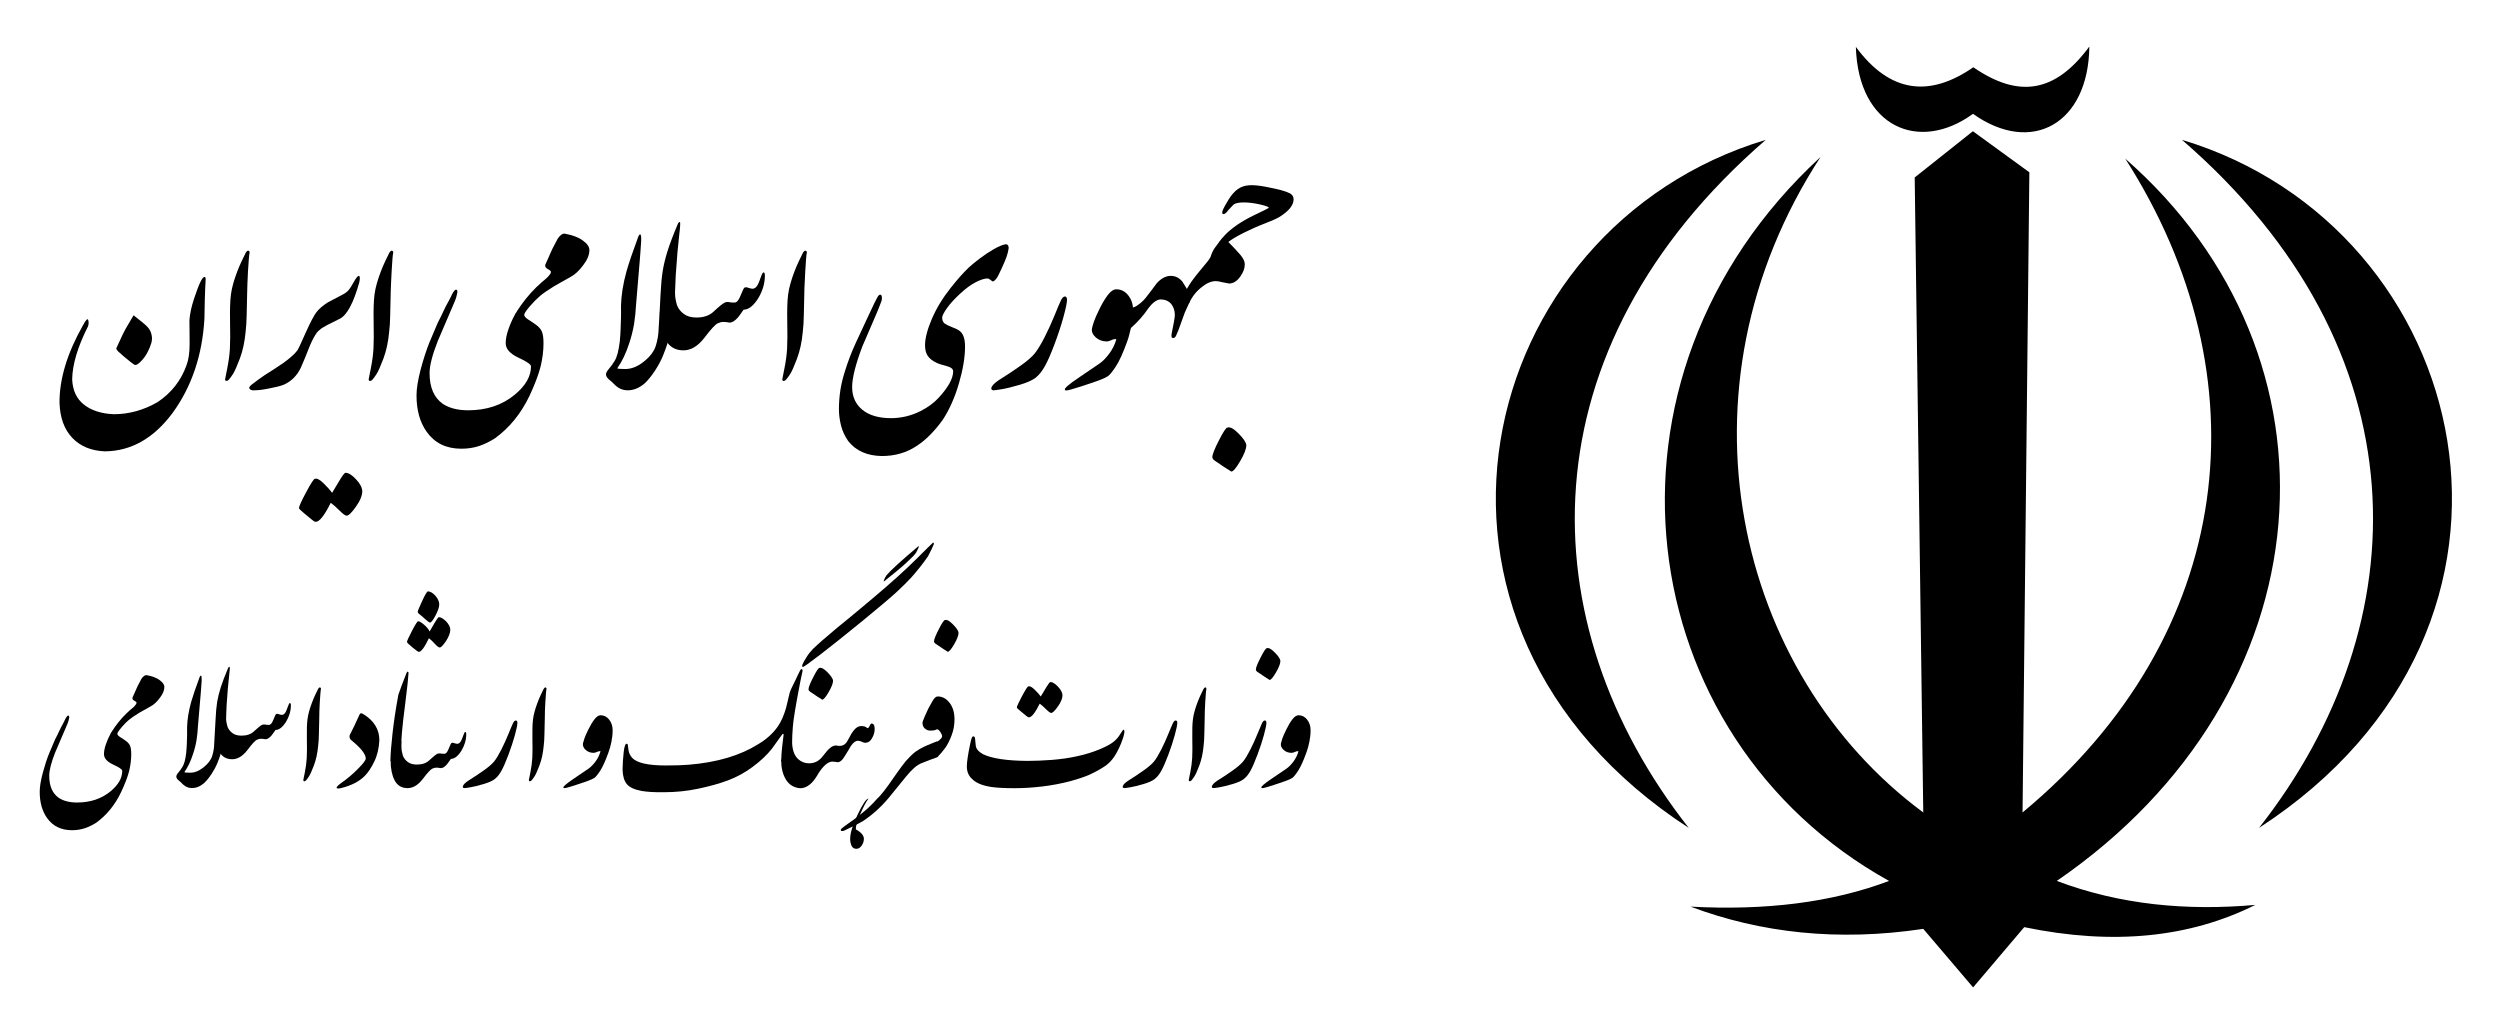 <?xml version="1.0" encoding="iso-8859-1"?>
<!-- Generator: Adobe Illustrator 20.0.0, SVG Export Plug-In . SVG Version: 6.00 Build 0)  -->
<svg version="1.1" id="Layer_1" xmlns="http://www.w3.org/2000/svg" xmlns:xlink="http://www.w3.org/1999/xlink" x="0px" y="0px"
	 viewBox="0 0 68.311 27.711" style="enable-background:new 0 0 68.311 27.711;" xml:space="preserve">
<g>
	<path style="fill-rule:evenodd;clip-rule:evenodd;" d="M48.249,3.821c-7.982,2.401-10.648,13.251-2.105,18.801
		C41.741,17.017,41.632,9.55,48.249,3.821L48.249,3.821z"/>
	<path style="fill-rule:evenodd;clip-rule:evenodd;" d="M59.621,3.821c7.983,2.401,10.649,13.251,2.105,18.801
		C66.131,17.017,66.24,9.55,59.621,3.821L59.621,3.821z"/>
	<path style="fill-rule:evenodd;clip-rule:evenodd;" d="M52.552,22.2L52.318,4.849l1.59-1.263l1.543,1.122L55.265,22.2
		c5.858-4.861,6.623-11.905,2.806-17.865c6.193,5.418,5.593,14.614-1.871,19.736c1.736,0.654,3.553,0.821,5.425,0.655
		c-1.781,0.89-3.875,1.114-6.314,0.608l-1.397,1.646l-1.362-1.599c-2.329,0.349-4.437,0.113-6.36-0.608
		c2.044,0.111,3.86-0.111,5.425-0.702c-7.073-3.924-8.448-13.719-1.871-19.783C45.603,10.653,47.416,18.402,52.552,22.2L52.552,22.2
		z"/>
	<path style="fill-rule:evenodd;clip-rule:evenodd;" d="M57.09,1.272c-0.937,1.273-1.938,1.414-3.17,0.566
		c-1.198,0.828-2.277,0.708-3.21-0.557c0.066,2.213,1.743,2.895,3.2,1.829C55.515,4.25,57.067,3.382,57.09,1.272L57.09,1.272z"/>
</g>
<g>
	<g>
		<path d="M5.586,8.705c-0.057,0.998-0.346,1.856-0.867,2.574c-0.515,0.696-1.133,1.047-1.854,1.054
			c-0.375-0.016-0.672-0.139-0.891-0.37s-0.335-0.55-0.348-0.96c-0.003-0.648,0.21-1.352,0.639-2.111
			C2.346,8.739,2.395,8.69,2.411,8.746s0.014,0.112-0.005,0.169c-0.283,0.559-0.427,1.042-0.434,1.449
			c0.013,0.305,0.122,0.537,0.327,0.696c0.205,0.159,0.476,0.245,0.813,0.258c0.413,0,0.811-0.11,1.191-0.329
			c0.378-0.251,0.642-0.586,0.792-1.006c0.057-0.146,0.086-0.34,0.086-0.582c0-0.092-0.001-0.208-0.002-0.35
			C5.176,8.909,5.176,8.809,5.176,8.748C5.189,8.573,5.23,8.381,5.3,8.169c0.07-0.211,0.128-0.365,0.174-0.46
			S5.559,7.566,5.59,7.566c0.022,0,0.032,0.025,0.029,0.074C5.616,7.689,5.611,7.784,5.605,7.924
			C5.598,8.064,5.592,8.324,5.586,8.705z M4.146,9.173c0.013,0.063,0.008,0.133-0.014,0.209C4.109,9.459,4.074,9.544,4.025,9.637
			c-0.049,0.094-0.115,0.18-0.198,0.26C3.773,9.948,3.73,9.973,3.698,9.973c-0.019,0-0.063-0.028-0.131-0.083
			s-0.13-0.106-0.186-0.152C3.326,9.691,3.278,9.649,3.238,9.611c-0.04-0.038-0.06-0.07-0.06-0.095C3.22,9.43,3.25,9.365,3.269,9.32
			c0.063-0.143,0.119-0.255,0.165-0.338C3.48,8.899,3.552,8.777,3.65,8.615c0.057,0.047,0.128,0.104,0.212,0.169
			C3.947,8.849,4.012,8.91,4.058,8.967C4.104,9.025,4.133,9.093,4.146,9.173z"/>
		<path d="M6.754,7.986c-0.006,0.229-0.011,0.436-0.014,0.62C6.736,8.79,6.727,8.946,6.711,9.072
			C6.685,9.346,6.633,9.588,6.553,9.799c-0.08,0.211-0.142,0.352-0.188,0.422c-0.046,0.07-0.083,0.121-0.112,0.153
			c-0.035,0.032-0.062,0.042-0.081,0.031c-0.019-0.011-0.025-0.029-0.019-0.055c0-0.006,0.019-0.103,0.057-0.289
			C6.248,9.876,6.272,9.695,6.282,9.52c0.009-0.174,0.011-0.421,0.004-0.741C6.28,8.46,6.288,8.216,6.31,8.048
			c0.013-0.099,0.034-0.2,0.064-0.305c0.03-0.104,0.064-0.208,0.103-0.31s0.079-0.198,0.122-0.289
			c0.043-0.09,0.082-0.17,0.117-0.241C6.744,6.859,6.77,6.841,6.792,6.851C6.814,6.861,6.823,6.878,6.82,6.904
			C6.814,6.929,6.807,6.988,6.799,7.082C6.791,7.176,6.784,7.281,6.777,7.397C6.771,7.513,6.765,7.627,6.761,7.738
			C6.756,7.849,6.754,7.932,6.754,7.986z"/>
		<path d="M9.818,7.714C9.659,8.279,9.482,8.612,9.284,8.71C9.008,8.843,8.839,8.933,8.779,8.977c-0.06,0.047-0.1,0.084-0.119,0.109
			C8.596,9.175,8.534,9.29,8.474,9.43c-0.105,0.267-0.189,0.472-0.253,0.615c-0.104,0.219-0.26,0.375-0.467,0.467
			c-0.099,0.038-0.229,0.071-0.391,0.1c-0.168,0.035-0.3,0.052-0.396,0.052c-0.083,0.01-0.135-0.009-0.157-0.057
			c-0.006-0.028,0.025-0.068,0.095-0.119c0.025-0.019,0.08-0.06,0.162-0.122s0.23-0.16,0.443-0.293
			C7.676,9.962,7.754,9.91,7.745,9.916c0.184-0.134,0.312-0.248,0.381-0.343C8.148,9.544,8.223,9.385,8.35,9.096
			c0.13-0.289,0.229-0.477,0.295-0.563c0.067-0.089,0.171-0.18,0.314-0.272c0.054-0.028,0.148-0.078,0.281-0.147
			c0.118-0.057,0.2-0.106,0.248-0.148c0.044-0.038,0.102-0.121,0.171-0.248c0.07-0.124,0.119-0.185,0.148-0.181
			C9.837,7.547,9.84,7.606,9.818,7.714z M8.169,13.882c0,0.019,0.047,0.067,0.141,0.143s0.163,0.134,0.208,0.172
			c0.047,0.041,0.084,0.062,0.109,0.062c0.102,0,0.238-0.173,0.41-0.52c0.07,0.051,0.151,0.122,0.243,0.214
			c0.092,0.092,0.156,0.138,0.191,0.138c0.054,0,0.138-0.081,0.252-0.243c0.118-0.165,0.176-0.308,0.176-0.429
			c-0.006-0.102-0.064-0.21-0.174-0.326c-0.109-0.116-0.204-0.174-0.284-0.174c-0.025,0-0.077,0.065-0.155,0.195
			c-0.078,0.13-0.148,0.248-0.212,0.353c-0.054-0.076-0.133-0.165-0.236-0.265c-0.103-0.1-0.182-0.139-0.236-0.117
			c-0.028,0-0.108,0.123-0.238,0.367S8.169,13.841,8.169,13.882z"/>
		<path d="M10.676,7.986c-0.006,0.229-0.011,0.436-0.014,0.62c-0.003,0.185-0.013,0.34-0.029,0.467
			c-0.025,0.273-0.078,0.516-0.157,0.727c-0.08,0.211-0.142,0.352-0.188,0.422c-0.046,0.07-0.083,0.121-0.112,0.153
			c-0.035,0.032-0.062,0.042-0.081,0.031c-0.019-0.011-0.025-0.029-0.019-0.055c0-0.006,0.019-0.103,0.057-0.289
			c0.038-0.186,0.062-0.366,0.072-0.541c0.009-0.174,0.011-0.421,0.004-0.741c-0.006-0.319,0.002-0.563,0.024-0.731
			c0.013-0.099,0.034-0.2,0.064-0.305c0.03-0.104,0.064-0.208,0.103-0.31s0.079-0.198,0.122-0.289
			c0.043-0.09,0.082-0.17,0.117-0.241c0.029-0.044,0.054-0.062,0.076-0.052c0.022,0.009,0.032,0.027,0.029,0.052
			c-0.006,0.025-0.014,0.085-0.021,0.179c-0.008,0.094-0.015,0.199-0.021,0.315c-0.006,0.116-0.012,0.229-0.017,0.341
			C10.679,7.849,10.676,7.932,10.676,7.986z"/>
		<path d="M14.509,10.011c0-0.054-0.115-0.133-0.343-0.238c-0.232-0.108-0.348-0.24-0.348-0.396c0-0.111,0.025-0.238,0.074-0.379
			C13.941,8.857,14,8.723,14.07,8.596c0.013-0.022,0.032-0.038,0.06-0.048c0.027-0.009,0.054-0.014,0.081-0.014
			c0.027,0,0.051,0.005,0.074,0.014c0.022,0.01,0.035,0.025,0.038,0.048c0,0.044,0.036,0.089,0.107,0.133
			c0.071,0.044,0.144,0.093,0.217,0.146c0.073,0.052,0.125,0.112,0.157,0.179c0.032,0.073,0.047,0.181,0.047,0.324
			c0,0.209-0.027,0.424-0.081,0.643c-0.054,0.213-0.154,0.477-0.3,0.792c-0.232,0.486-0.547,0.874-0.944,1.163
			c-0.146,0.092-0.29,0.162-0.429,0.209c-0.152,0.051-0.316,0.076-0.491,0.076c-0.41,0-0.725-0.152-0.944-0.458
			c-0.188-0.26-0.281-0.594-0.281-1.001c0-0.181,0.038-0.417,0.114-0.71c0.076-0.283,0.156-0.527,0.238-0.734
			c0.089-0.213,0.166-0.393,0.229-0.539c0.019-0.035,0.046-0.088,0.081-0.16c0.035-0.071,0.079-0.164,0.133-0.279
			c0.038-0.07,0.072-0.133,0.103-0.19s0.055-0.108,0.074-0.152c0.048-0.086,0.084-0.127,0.11-0.124
			c0.035,0.006,0.044,0.043,0.028,0.109c-0.016,0.08-0.036,0.148-0.062,0.205c-0.226,0.521-0.381,0.885-0.467,1.091
			c-0.149,0.378-0.224,0.671-0.224,0.877c0,0.391,0.121,0.67,0.362,0.839c0.178,0.117,0.408,0.176,0.691,0.176
			c0.509,0,0.935-0.143,1.278-0.429C14.362,10.539,14.509,10.281,14.509,10.011z"/>
		<path d="M14.07,8.596c0.035-0.063,0.093-0.152,0.174-0.267C14.325,8.215,14.413,8.105,14.509,8c0.095-0.105,0.192-0.2,0.291-0.286
			c0.105-0.083,0.173-0.146,0.205-0.19c0.032-0.035,0.048-0.067,0.048-0.096c0-0.022-0.029-0.047-0.086-0.076
			C14.909,7.32,14.887,7.28,14.9,7.233l0.191-0.429c0.054-0.099,0.103-0.192,0.147-0.281c0.067-0.099,0.132-0.145,0.195-0.138
			c0.21,0.038,0.374,0.1,0.491,0.186c0.121,0.086,0.181,0.173,0.181,0.262c0,0.13-0.056,0.267-0.167,0.41
			c-0.111,0.152-0.227,0.26-0.348,0.324c-0.105,0.058-0.194,0.107-0.267,0.15s-0.133,0.077-0.181,0.103
			c-0.175,0.108-0.304,0.197-0.386,0.267c-0.083,0.07-0.171,0.16-0.267,0.269c-0.096,0.11-0.151,0.19-0.167,0.241
			C14.234,8.634,14.15,8.634,14.07,8.596z"/>
		<path d="M18.464,7.523c-0.003,0.124-0.009,0.276-0.019,0.456c-0.009,0.179-0.016,0.306-0.019,0.379
			c-0.009,0.251-0.035,0.46-0.076,0.629c-0.042,0.168-0.08,0.302-0.114,0.4c-0.029,0.095-0.069,0.208-0.122,0.336
			c-0.053,0.129-0.125,0.265-0.219,0.408s-0.188,0.259-0.284,0.348c-0.149,0.127-0.307,0.189-0.472,0.186
			c-0.085-0.003-0.164-0.025-0.233-0.066c-0.067-0.044-0.128-0.099-0.186-0.162c-0.051-0.042-0.083-0.068-0.095-0.081
			c-0.044-0.042-0.066-0.084-0.066-0.129c0-0.032,0.016-0.068,0.047-0.109c0.032-0.042,0.068-0.087,0.11-0.138
			c0.019-0.025,0.044-0.064,0.076-0.115s0.06-0.118,0.083-0.203c0.023-0.084,0.043-0.194,0.06-0.331
			c0.013-0.137,0.021-0.254,0.023-0.353l0.01-0.296c0.003-0.102,0.003-0.208,0-0.319c0.006-0.292,0.057-0.61,0.152-0.953
			c0.067-0.232,0.173-0.545,0.319-0.939c0.01-0.025,0.019-0.043,0.029-0.052c0.01-0.01,0.018-0.015,0.024-0.015
			c0.022,0.003,0.032,0.064,0.028,0.181c-0.003,0.057-0.009,0.149-0.019,0.276c-0.009,0.13-0.016,0.213-0.019,0.248l-0.104,1.239
			c-0.007,0.149-0.024,0.319-0.053,0.51c-0.032,0.184-0.078,0.364-0.138,0.539c-0.083,0.257-0.189,0.478-0.319,0.663
			c0.006,0.013,0.032,0.019,0.076,0.019l0.119,0.004c0.175,0.006,0.35-0.06,0.524-0.198s0.286-0.284,0.333-0.438
			c0.048-0.154,0.073-0.309,0.077-0.465c0.022-0.359,0.04-0.671,0.052-0.937c0.013-0.265,0.033-0.48,0.06-0.646
			c0.027-0.165,0.071-0.345,0.131-0.539c0.061-0.193,0.156-0.445,0.286-0.753c0.019-0.032,0.037-0.044,0.052-0.038
			c0.016,0.006,0.009,0.131-0.021,0.374C18.527,6.687,18.496,7.047,18.464,7.523z"/>
		<path d="M18.441,7.781c0,0.114,0.001,0.198,0.005,0.252c0,0.08,0.017,0.181,0.052,0.305c0.038,0.099,0.102,0.179,0.191,0.243
			c0.085,0.063,0.2,0.095,0.343,0.095c0.197,0,0.353-0.054,0.467-0.162c0.152-0.143,0.256-0.226,0.31-0.248
			c0.035-0.016,0.075-0.019,0.122-0.009c0.046,0.009,0.094,0.013,0.145,0.009c0.057,0,0.111-0.065,0.162-0.195
			c0.051-0.13,0.086-0.201,0.105-0.212s0.041-0.014,0.067-0.007c0.073,0.025,0.124,0.038,0.152,0.038
			c0.054,0,0.102-0.037,0.143-0.109c0.016-0.025,0.043-0.092,0.081-0.2c0.032-0.092,0.057-0.138,0.076-0.138
			c0.025,0,0.038,0.028,0.038,0.085c0,0.216-0.062,0.426-0.186,0.629c-0.13,0.203-0.262,0.305-0.396,0.305
			c-0.086,0.124-0.135,0.192-0.148,0.205c-0.085,0.099-0.164,0.148-0.233,0.148c-0.07-0.013-0.128-0.019-0.174-0.019
			c-0.046,0-0.096,0.013-0.15,0.038C19.55,8.86,19.429,8.99,19.251,9.225c-0.178,0.232-0.37,0.348-0.577,0.348
			c-0.226,0-0.391-0.1-0.496-0.3c-0.099-0.197-0.148-0.44-0.148-0.729c0.054-0.235,0.113-0.426,0.177-0.572
			c0.06-0.152,0.121-0.229,0.181-0.229C18.401,7.743,18.419,7.756,18.441,7.781z"/>
		<path d="M21.978,7.986c-0.006,0.229-0.011,0.436-0.014,0.62c-0.003,0.185-0.013,0.34-0.029,0.467
			c-0.025,0.273-0.078,0.516-0.157,0.727c-0.08,0.211-0.142,0.352-0.188,0.422c-0.046,0.07-0.083,0.121-0.112,0.153
			c-0.035,0.032-0.062,0.042-0.081,0.031c-0.019-0.011-0.025-0.029-0.019-0.055c0-0.006,0.019-0.103,0.057-0.289
			c0.038-0.186,0.062-0.366,0.072-0.541c0.009-0.174,0.011-0.421,0.004-0.741c-0.006-0.319,0.002-0.563,0.024-0.731
			c0.013-0.099,0.034-0.2,0.064-0.305c0.03-0.104,0.064-0.208,0.103-0.31s0.079-0.198,0.122-0.289
			c0.043-0.09,0.082-0.17,0.117-0.241c0.029-0.044,0.054-0.062,0.076-0.052c0.022,0.009,0.032,0.027,0.029,0.052
			c-0.006,0.025-0.014,0.085-0.021,0.179c-0.008,0.094-0.015,0.199-0.021,0.315c-0.006,0.116-0.012,0.229-0.017,0.341
			C21.98,7.849,21.978,7.932,21.978,7.986z"/>
		<path d="M27.559,6.799c-0.013,0.079-0.033,0.156-0.06,0.231s-0.071,0.179-0.133,0.312c-0.062,0.134-0.1,0.21-0.112,0.229
			c-0.051,0.08-0.095,0.119-0.133,0.119c-0.029-0.019-0.054-0.037-0.076-0.055c-0.022-0.018-0.043-0.026-0.062-0.026
			c-0.08,0-0.185,0.033-0.314,0.098c-0.13,0.065-0.273,0.169-0.429,0.313c-0.156,0.143-0.277,0.276-0.365,0.4
			c-0.087,0.124-0.131,0.21-0.131,0.258c0,0.07,0.022,0.124,0.067,0.162c0.038,0.028,0.106,0.062,0.205,0.1
			c0.099,0.038,0.164,0.07,0.196,0.095c0.104,0.073,0.157,0.216,0.157,0.429c0,0.296-0.056,0.633-0.167,1.013
			c-0.111,0.379-0.257,0.709-0.438,0.989c-0.092,0.13-0.2,0.261-0.324,0.391c-0.124,0.13-0.257,0.241-0.4,0.333
			c-0.273,0.181-0.588,0.271-0.944,0.271c-0.403-0.006-0.71-0.143-0.92-0.41c-0.095-0.137-0.161-0.281-0.198-0.434
			c-0.037-0.153-0.055-0.297-0.055-0.434c0-0.175,0.013-0.345,0.038-0.512s0.065-0.334,0.119-0.503
			c0.083-0.273,0.183-0.537,0.3-0.791c0.118-0.254,0.213-0.459,0.286-0.615l0.224-0.477c0.025-0.054,0.052-0.106,0.081-0.157
			c0.028-0.051,0.054-0.076,0.076-0.076c0.032,0,0.048,0.025,0.05,0.076s-0.004,0.089-0.017,0.114
			c-0.035,0.092-0.065,0.169-0.09,0.231c-0.026,0.062-0.064,0.152-0.115,0.269c-0.051,0.118-0.105,0.245-0.164,0.381
			c-0.059,0.137-0.107,0.25-0.146,0.338c-0.188,0.496-0.281,0.868-0.281,1.116c0,0.26,0.093,0.467,0.279,0.62
			c0.186,0.152,0.447,0.229,0.784,0.229c0.279,0,0.55-0.065,0.81-0.195c0.194-0.099,0.356-0.218,0.486-0.357
			c0.13-0.14,0.229-0.271,0.298-0.394c0.068-0.122,0.103-0.232,0.103-0.331c0-0.061-0.045-0.105-0.136-0.133
			c-0.091-0.029-0.156-0.048-0.196-0.057c-0.04-0.01-0.085-0.027-0.136-0.053c-0.099-0.047-0.173-0.107-0.224-0.179
			s-0.076-0.169-0.076-0.293c0-0.188,0.061-0.426,0.184-0.715c0.123-0.289,0.295-0.573,0.517-0.853
			c0.181-0.229,0.346-0.415,0.496-0.558c0.08-0.073,0.181-0.156,0.305-0.25s0.245-0.174,0.362-0.241
			c0.143-0.083,0.256-0.13,0.338-0.143c0.035,0,0.059,0.014,0.072,0.043C27.562,6.746,27.565,6.774,27.559,6.799z"/>
		<path d="M29.156,8.196c-0.003,0.085-0.036,0.241-0.098,0.467s-0.143,0.472-0.243,0.739c-0.1,0.267-0.188,0.469-0.265,0.605
			s-0.16,0.241-0.25,0.313c-0.091,0.071-0.237,0.136-0.438,0.195c-0.202,0.059-0.364,0.099-0.486,0.119
			c-0.123,0.021-0.199,0.031-0.231,0.031c-0.032-0.003-0.051-0.016-0.057-0.038c-0.006-0.022,0.003-0.051,0.029-0.086
			c0.035-0.054,0.123-0.125,0.265-0.212c0.141-0.087,0.306-0.197,0.493-0.329c0.188-0.131,0.321-0.247,0.4-0.345
			c0.079-0.099,0.169-0.246,0.269-0.443s0.191-0.396,0.272-0.596s0.139-0.337,0.174-0.41c0.035-0.073,0.073-0.108,0.114-0.105
			C29.138,8.107,29.156,8.138,29.156,8.196z"/>
		<path d="M30.8,9.33c-0.111,0.308-0.214,0.536-0.31,0.682c-0.095,0.146-0.17,0.237-0.224,0.271
			c-0.054,0.035-0.135,0.072-0.243,0.112c-0.108,0.04-0.272,0.095-0.494,0.167c-0.221,0.072-0.352,0.107-0.393,0.107
			c-0.025,0-0.038-0.006-0.038-0.019c-0.025-0.035,0.106-0.149,0.396-0.343s0.476-0.321,0.56-0.381
			c0.084-0.06,0.17-0.148,0.257-0.265c0.087-0.116,0.152-0.247,0.193-0.393c-0.045-0.006-0.09,0.002-0.136,0.026
			c-0.046,0.024-0.091,0.036-0.136,0.036c-0.118-0.003-0.216-0.042-0.295-0.114c-0.08-0.073-0.113-0.154-0.1-0.243
			c0.013-0.054,0.031-0.117,0.055-0.188c0.024-0.071,0.074-0.185,0.15-0.341c0.076-0.155,0.153-0.284,0.231-0.386
			c0.078-0.102,0.155-0.153,0.231-0.153c0.13,0,0.239,0.056,0.326,0.167c0.087,0.111,0.131,0.245,0.131,0.4
			c0,0.08-0.005,0.158-0.015,0.236c-0.009,0.078-0.02,0.143-0.031,0.195c-0.011,0.053-0.027,0.119-0.048,0.2
			C30.849,9.184,30.826,9.26,30.8,9.33z"/>
		<path d="M32.492,8.281l-0.119,0.262l-0.176,0.486c-0.025,0.063-0.046,0.111-0.062,0.143c-0.022,0.051-0.056,0.072-0.1,0.062
			c-0.025-0.006-0.032-0.047-0.019-0.124c0.013-0.061,0.024-0.117,0.033-0.169c0.01-0.052,0.019-0.103,0.029-0.15
			c0.016-0.095,0.024-0.155,0.024-0.181c0-0.121-0.034-0.223-0.1-0.305c-0.07-0.083-0.17-0.124-0.3-0.124
			c-0.105,0.013-0.213,0.094-0.324,0.243c-0.13,0.194-0.286,0.37-0.467,0.529L30.705,9.12c-0.016-0.121-0.019-0.241-0.007-0.36
			s0.044-0.238,0.098-0.355c0.035,0.006,0.08,0.007,0.133,0.002c0.054-0.005,0.113-0.033,0.177-0.083
			c0.07-0.048,0.135-0.108,0.195-0.181c0.051-0.063,0.101-0.128,0.15-0.193c0.049-0.065,0.098-0.131,0.146-0.198
			c0.124-0.143,0.256-0.214,0.396-0.214c0.124,0,0.229,0.053,0.315,0.157c0.051,0.08,0.089,0.141,0.114,0.184
			s0.047,0.082,0.066,0.117c0.016,0.032,0.024,0.059,0.024,0.081c0,0.051,0,0.086-0.002,0.105c-0.001,0.019-0.004,0.037-0.007,0.052
			C32.499,8.249,32.496,8.265,32.492,8.281z"/>
		<path d="M33.312,6.613c0.042-0.029,0.087-0.041,0.138-0.036s0.089,0.017,0.114,0.036c0.143,0.143,0.253,0.261,0.332,0.355
			c0.078,0.094,0.117,0.177,0.117,0.25c0,0.06-0.01,0.116-0.029,0.167s-0.049,0.106-0.09,0.167c-0.092,0.13-0.195,0.195-0.31,0.195
			c-0.003,0-0.06-0.011-0.171-0.033c-0.089-0.022-0.152-0.033-0.19-0.033c-0.124,0-0.254,0.055-0.391,0.167
			c-0.149,0.118-0.262,0.262-0.338,0.434c-0.01,0.006-0.024,0.014-0.045,0.023c-0.021,0.01-0.044,0.017-0.071,0.021
			c-0.027,0.005-0.054,0.005-0.081,0c-0.027-0.004-0.052-0.02-0.074-0.045c0.146-0.286,0.258-0.483,0.336-0.591
			c0.078-0.108,0.157-0.209,0.238-0.305c0.081-0.095,0.152-0.181,0.212-0.257c0.035-0.047,0.057-0.083,0.067-0.104
			c0.035-0.111,0.077-0.199,0.126-0.262C33.249,6.697,33.287,6.648,33.312,6.613z"/>
		<path d="M33.305,12.035c0.119-0.233,0.196-0.351,0.231-0.351c0.07-0.028,0.172,0.025,0.305,0.16
			c0.134,0.135,0.205,0.241,0.214,0.317c0,0.102-0.055,0.248-0.167,0.438c-0.111,0.19-0.192,0.286-0.243,0.286
			c-0.019-0.009-0.085-0.051-0.198-0.126s-0.196-0.131-0.25-0.169c-0.047-0.032-0.071-0.065-0.071-0.1
			C33.126,12.42,33.186,12.268,33.305,12.035z M33.972,6.367c0.192-0.097,0.383-0.182,0.574-0.255
			c0.19-0.073,0.327-0.133,0.41-0.181c0.261-0.162,0.391-0.324,0.391-0.486c0-0.07-0.033-0.124-0.1-0.162
			c-0.073-0.035-0.157-0.065-0.252-0.09c-0.096-0.025-0.234-0.056-0.415-0.09c-0.181-0.035-0.331-0.049-0.448-0.041
			c-0.118,0.008-0.219,0.042-0.305,0.102c-0.089,0.061-0.174,0.156-0.255,0.286s-0.136,0.232-0.165,0.305
			c-0.016,0.054-0.014,0.084,0.005,0.09c0.038,0.019,0.09-0.017,0.157-0.109c0.083-0.092,0.132-0.143,0.147-0.153
			c0.054-0.035,0.145-0.052,0.272-0.052c0.133,0,0.28,0.019,0.441,0.055c0.16,0.037,0.241,0.068,0.241,0.093
			c0,0.006-0.143,0.078-0.429,0.214c-0.146,0.07-0.292,0.154-0.438,0.252c-0.14,0.099-0.249,0.189-0.327,0.272
			c-0.078,0.083-0.132,0.147-0.164,0.195c0.019,0.013,0.051,0.021,0.098,0.024c0.046,0.003,0.098-0.005,0.155-0.024
			C33.644,6.546,33.78,6.465,33.972,6.367z"/>
	</g>
	<g>
		<path d="M3.34,21.063c0-0.039-0.083-0.096-0.248-0.172c-0.167-0.077-0.251-0.173-0.251-0.285c0-0.08,0.018-0.171,0.054-0.272
			c0.035-0.103,0.078-0.199,0.128-0.291c0.009-0.016,0.023-0.027,0.043-0.034s0.039-0.01,0.059-0.01s0.037,0.003,0.053,0.01
			s0.025,0.019,0.027,0.034c0,0.032,0.026,0.064,0.078,0.097c0.051,0.032,0.104,0.066,0.156,0.104s0.09,0.081,0.113,0.129
			c0.023,0.053,0.034,0.131,0.034,0.233c0,0.151-0.02,0.306-0.058,0.464c-0.039,0.153-0.111,0.344-0.217,0.57
			c-0.167,0.351-0.394,0.63-0.68,0.839c-0.105,0.066-0.208,0.116-0.309,0.15c-0.11,0.037-0.228,0.056-0.354,0.056
			c-0.295,0-0.522-0.11-0.68-0.33c-0.135-0.188-0.203-0.429-0.203-0.722c0-0.13,0.027-0.301,0.083-0.512
			c0.055-0.204,0.112-0.38,0.172-0.529c0.064-0.153,0.119-0.282,0.165-0.388c0.014-0.025,0.033-0.063,0.059-0.115
			s0.057-0.118,0.096-0.201c0.027-0.05,0.052-0.096,0.074-0.138c0.022-0.041,0.04-0.077,0.053-0.109
			c0.035-0.063,0.061-0.092,0.079-0.09c0.025,0.005,0.032,0.031,0.021,0.079c-0.011,0.058-0.026,0.106-0.044,0.148
			c-0.163,0.375-0.275,0.638-0.337,0.786c-0.107,0.272-0.161,0.483-0.161,0.632c0,0.282,0.087,0.483,0.261,0.605
			c0.128,0.084,0.294,0.127,0.499,0.127c0.366,0,0.673-0.104,0.92-0.31C3.235,21.444,3.34,21.258,3.34,21.063z"/>
		<path d="M3.024,20.042c0.025-0.046,0.067-0.109,0.125-0.192c0.059-0.082,0.122-0.161,0.19-0.237
			c0.069-0.075,0.139-0.144,0.21-0.206c0.075-0.06,0.125-0.104,0.147-0.137c0.023-0.025,0.035-0.049,0.035-0.069
			c0-0.016-0.021-0.034-0.062-0.055c-0.042-0.022-0.057-0.052-0.048-0.086l0.138-0.31c0.039-0.07,0.074-0.138,0.106-0.202
			c0.048-0.071,0.095-0.104,0.141-0.1c0.151,0.027,0.27,0.072,0.354,0.134c0.087,0.062,0.131,0.125,0.131,0.189
			c0,0.094-0.041,0.192-0.121,0.295c-0.08,0.11-0.164,0.188-0.25,0.233c-0.076,0.042-0.14,0.078-0.192,0.108
			c-0.053,0.031-0.096,0.056-0.131,0.074c-0.126,0.078-0.219,0.142-0.278,0.192c-0.06,0.05-0.124,0.115-0.192,0.194
			c-0.068,0.079-0.109,0.137-0.12,0.173C3.142,20.07,3.081,20.07,3.024,20.042z"/>
		<path d="M6.192,19.27c-0.002,0.089-0.007,0.198-0.014,0.328c-0.007,0.129-0.011,0.221-0.014,0.272
			c-0.007,0.182-0.025,0.333-0.055,0.454s-0.058,0.218-0.083,0.288c-0.021,0.069-0.05,0.149-0.088,0.242
			c-0.038,0.093-0.09,0.191-0.158,0.294c-0.068,0.104-0.136,0.187-0.205,0.251c-0.107,0.092-0.221,0.137-0.34,0.134
			c-0.062-0.002-0.118-0.019-0.168-0.048c-0.048-0.032-0.093-0.071-0.134-0.117c-0.037-0.029-0.06-0.049-0.068-0.058
			c-0.032-0.03-0.048-0.062-0.048-0.093c0-0.023,0.012-0.05,0.034-0.079c0.023-0.03,0.049-0.063,0.079-0.1
			c0.014-0.019,0.032-0.046,0.055-0.083c0.023-0.036,0.043-0.085,0.06-0.146s0.031-0.141,0.043-0.239
			c0.009-0.099,0.015-0.183,0.017-0.254l0.007-0.213c0.002-0.073,0.002-0.15,0-0.23c0.005-0.211,0.042-0.439,0.11-0.688
			c0.048-0.167,0.125-0.393,0.23-0.677c0.007-0.018,0.014-0.03,0.021-0.037s0.013-0.011,0.017-0.011
			c0.016,0.002,0.023,0.046,0.021,0.131c-0.002,0.041-0.007,0.107-0.014,0.199c-0.007,0.094-0.011,0.153-0.014,0.179l-0.076,0.893
			c-0.004,0.108-0.017,0.23-0.038,0.368c-0.023,0.133-0.056,0.262-0.1,0.388c-0.06,0.186-0.136,0.345-0.23,0.478
			c0.005,0.01,0.023,0.015,0.055,0.015l0.086,0.003c0.126,0.005,0.252-0.043,0.378-0.143s0.206-0.205,0.24-0.316
			c0.035-0.11,0.053-0.223,0.055-0.335c0.016-0.259,0.029-0.483,0.038-0.675c0.009-0.191,0.023-0.347,0.043-0.466
			s0.051-0.248,0.095-0.388s0.112-0.321,0.206-0.543c0.014-0.022,0.026-0.032,0.038-0.027c0.012,0.005,0.006,0.095-0.015,0.27
			C6.237,18.666,6.214,18.926,6.192,19.27z"/>
		<path d="M6.175,19.455c0,0.082,0.001,0.144,0.003,0.182c0,0.058,0.013,0.131,0.038,0.221c0.028,0.07,0.074,0.129,0.138,0.175
			c0.062,0.046,0.144,0.068,0.247,0.068c0.142,0,0.254-0.038,0.337-0.116c0.11-0.104,0.185-0.163,0.223-0.179
			c0.025-0.012,0.055-0.014,0.088-0.007s0.068,0.009,0.104,0.007c0.042,0,0.081-0.047,0.117-0.141
			c0.037-0.095,0.062-0.146,0.075-0.153c0.014-0.008,0.03-0.01,0.048-0.005c0.053,0.019,0.089,0.027,0.11,0.027
			c0.039,0,0.073-0.026,0.103-0.079c0.012-0.019,0.031-0.066,0.059-0.145c0.023-0.066,0.041-0.1,0.055-0.1
			c0.019,0,0.028,0.021,0.028,0.063c0,0.155-0.045,0.307-0.134,0.453c-0.094,0.146-0.189,0.22-0.285,0.22
			c-0.062,0.09-0.097,0.139-0.106,0.147C7.36,20.165,7.304,20.2,7.254,20.2c-0.05-0.009-0.092-0.014-0.125-0.014
			c-0.034,0-0.069,0.01-0.108,0.027c-0.046,0.019-0.133,0.112-0.261,0.282c-0.128,0.167-0.267,0.251-0.416,0.251
			c-0.163,0-0.282-0.072-0.357-0.217c-0.071-0.142-0.106-0.317-0.106-0.525c0.039-0.17,0.081-0.307,0.127-0.412
			c0.043-0.11,0.087-0.165,0.131-0.165C6.146,19.428,6.159,19.437,6.175,19.455z"/>
		<path d="M8.724,19.603c-0.005,0.165-0.008,0.313-0.01,0.446c-0.002,0.133-0.009,0.245-0.021,0.337
			c-0.019,0.197-0.056,0.372-0.114,0.524c-0.057,0.152-0.103,0.253-0.136,0.304s-0.06,0.087-0.081,0.11
			c-0.025,0.022-0.044,0.03-0.059,0.021c-0.014-0.008-0.018-0.021-0.014-0.039c0-0.005,0.014-0.074,0.042-0.208
			c0.027-0.134,0.044-0.264,0.051-0.39s0.008-0.304,0.003-0.534c-0.004-0.23,0.001-0.406,0.018-0.527
			c0.009-0.071,0.024-0.145,0.046-0.22c0.021-0.076,0.046-0.15,0.074-0.224c0.027-0.073,0.057-0.143,0.087-0.208
			c0.031-0.065,0.059-0.123,0.084-0.174c0.021-0.031,0.039-0.044,0.055-0.037s0.023,0.02,0.021,0.037
			c-0.004,0.019-0.01,0.062-0.015,0.129c-0.006,0.068-0.011,0.144-0.016,0.228c-0.004,0.083-0.009,0.165-0.012,0.245
			S8.724,19.564,8.724,19.603z"/>
		<path d="M9.82,19.534c0.016-0.049,0.05-0.057,0.103-0.024c0.295,0.179,0.443,0.418,0.443,0.718
			c-0.012,0.225-0.059,0.421-0.143,0.59c-0.083,0.168-0.169,0.296-0.256,0.383c-0.149,0.151-0.364,0.263-0.646,0.333
			c-0.034,0.007-0.062,0.011-0.083,0.011c-0.027,0-0.041-0.007-0.041-0.021c0-0.025,0.041-0.067,0.124-0.127
			c0.165-0.115,0.319-0.245,0.464-0.393c0.14-0.14,0.209-0.232,0.209-0.278c0-0.118-0.13-0.285-0.392-0.498
			c-0.048-0.038-0.063-0.087-0.045-0.144C9.628,19.951,9.714,19.768,9.82,19.534z"/>
		<path d="M10.967,20.241c-0.005,0.088-0.014,0.166-0.028,0.235c-0.014,0.07-0.032,0.13-0.055,0.179
			c-0.023,0.05-0.052,0.086-0.088,0.11c-0.035,0.024-0.078,0.032-0.128,0.025c0.002-0.179,0.021-0.428,0.057-0.747
			c0.035-0.319,0.088-0.673,0.16-1.06c0.037-0.112,0.111-0.311,0.223-0.595c0.012-0.027,0.023-0.039,0.036-0.034
			s0.019,0.016,0.019,0.034c-0.007,0.14-0.036,0.407-0.086,0.801s-0.082,0.664-0.093,0.811
			C10.973,20.148,10.967,20.228,10.967,20.241z"/>
		<path d="M10.967,20.245c0,0.082,0.001,0.144,0.003,0.182c0,0.058,0.013,0.131,0.038,0.221c0.028,0.07,0.074,0.129,0.138,0.175
			c0.062,0.046,0.144,0.068,0.247,0.068c0.142,0,0.254-0.038,0.337-0.116c0.11-0.104,0.185-0.163,0.223-0.179
			c0.025-0.012,0.055-0.014,0.088-0.007s0.068,0.009,0.104,0.007c0.042,0,0.081-0.047,0.117-0.141
			c0.037-0.095,0.062-0.146,0.075-0.153c0.014-0.008,0.03-0.01,0.048-0.005c0.053,0.019,0.089,0.027,0.11,0.027
			c0.039,0,0.073-0.026,0.103-0.079c0.012-0.019,0.031-0.066,0.059-0.145c0.023-0.066,0.041-0.1,0.055-0.1
			c0.019,0,0.028,0.021,0.028,0.063c0,0.155-0.045,0.307-0.134,0.453c-0.094,0.146-0.189,0.22-0.285,0.22
			c-0.062,0.09-0.097,0.139-0.106,0.147c-0.062,0.071-0.118,0.106-0.168,0.106c-0.05-0.009-0.092-0.014-0.125-0.014
			c-0.034,0-0.069,0.01-0.108,0.027c-0.046,0.019-0.133,0.112-0.261,0.282c-0.128,0.167-0.267,0.251-0.416,0.251
			c-0.163,0-0.282-0.072-0.357-0.217c-0.071-0.142-0.106-0.317-0.106-0.525c0.039-0.17,0.081-0.307,0.127-0.412
			c0.043-0.11,0.087-0.165,0.131-0.165C10.939,20.218,10.951,20.227,10.967,20.245z M11.12,17.542c0-0.027,0.045-0.128,0.137-0.304
			c0.091-0.176,0.148-0.263,0.169-0.263c0.034,0,0.089,0.032,0.163,0.096c0.074,0.064,0.125,0.126,0.15,0.184
			c0.047-0.08,0.092-0.157,0.135-0.233c0.063-0.106,0.102-0.159,0.117-0.159c0.051,0,0.117,0.037,0.197,0.113
			c0.078,0.084,0.116,0.162,0.116,0.232c0,0.083-0.039,0.185-0.116,0.307c-0.08,0.118-0.137,0.177-0.171,0.177
			c-0.028,0-0.068-0.027-0.119-0.083c-0.071-0.078-0.13-0.135-0.178-0.17c-0.119,0.249-0.211,0.373-0.278,0.373
			c-0.015,0-0.073-0.041-0.173-0.123S11.12,17.557,11.12,17.542z M11.414,16.715c0-0.021,0.041-0.12,0.122-0.295
			c0.081-0.174,0.133-0.261,0.156-0.261c0.061,0,0.127,0.037,0.2,0.113c0.073,0.084,0.11,0.165,0.11,0.243
			c0,0.073-0.034,0.174-0.102,0.303s-0.118,0.193-0.15,0.193c-0.019,0-0.062-0.03-0.129-0.092c-0.067-0.061-0.118-0.104-0.153-0.131
			C11.432,16.762,11.414,16.737,11.414,16.715z"/>
		<path d="M14.138,19.754c-0.002,0.062-0.026,0.174-0.07,0.337c-0.045,0.162-0.103,0.34-0.175,0.532s-0.136,0.338-0.191,0.437
			c-0.055,0.099-0.115,0.173-0.18,0.225s-0.171,0.099-0.316,0.141c-0.146,0.043-0.263,0.071-0.351,0.086
			c-0.088,0.016-0.144,0.022-0.167,0.022c-0.023-0.002-0.037-0.011-0.042-0.027c-0.004-0.016,0.002-0.036,0.021-0.062
			c0.025-0.039,0.089-0.09,0.191-0.153c0.102-0.063,0.22-0.142,0.355-0.237c0.135-0.095,0.231-0.178,0.289-0.249
			c0.057-0.07,0.122-0.177,0.194-0.319c0.072-0.142,0.137-0.285,0.196-0.43c0.058-0.144,0.1-0.242,0.125-0.295
			c0.025-0.053,0.052-0.078,0.082-0.075C14.126,19.69,14.138,19.713,14.138,19.754z"/>
		<path d="M14.887,19.603c-0.005,0.165-0.008,0.313-0.01,0.446c-0.002,0.133-0.009,0.245-0.021,0.337
			c-0.019,0.197-0.056,0.372-0.114,0.524c-0.057,0.152-0.103,0.253-0.136,0.304s-0.06,0.087-0.081,0.11
			c-0.025,0.022-0.044,0.03-0.059,0.021c-0.014-0.008-0.018-0.021-0.014-0.039c0-0.005,0.014-0.074,0.042-0.208
			c0.027-0.134,0.044-0.264,0.051-0.39s0.008-0.304,0.003-0.534c-0.004-0.23,0.001-0.406,0.018-0.527
			c0.009-0.071,0.024-0.145,0.046-0.22c0.021-0.076,0.046-0.15,0.074-0.224c0.027-0.073,0.057-0.143,0.087-0.208
			c0.031-0.065,0.059-0.123,0.084-0.174c0.021-0.031,0.039-0.044,0.055-0.037s0.023,0.02,0.021,0.037
			c-0.004,0.019-0.01,0.062-0.015,0.129c-0.006,0.068-0.011,0.144-0.016,0.228c-0.004,0.083-0.009,0.165-0.012,0.245
			S14.887,19.564,14.887,19.603z"/>
		<path d="M16.622,20.571c-0.08,0.223-0.155,0.386-0.223,0.491c-0.069,0.105-0.123,0.171-0.162,0.196s-0.098,0.052-0.175,0.08
			c-0.078,0.029-0.196,0.069-0.355,0.121c-0.159,0.051-0.254,0.077-0.284,0.077c-0.018,0-0.027-0.005-0.027-0.014
			c-0.018-0.025,0.077-0.108,0.285-0.248s0.343-0.23,0.404-0.274c0.061-0.044,0.123-0.107,0.186-0.19
			c0.063-0.084,0.109-0.179,0.139-0.284c-0.032-0.004-0.065,0.002-0.098,0.02c-0.033,0.017-0.066,0.025-0.098,0.025
			c-0.085-0.002-0.156-0.029-0.213-0.082c-0.057-0.053-0.081-0.111-0.072-0.176c0.009-0.039,0.022-0.084,0.04-0.136
			c0.017-0.051,0.053-0.133,0.108-0.245c0.055-0.112,0.11-0.205,0.167-0.278s0.112-0.11,0.167-0.11c0.094,0,0.172,0.04,0.235,0.12
			c0.063,0.081,0.094,0.177,0.094,0.289c0,0.058-0.003,0.114-0.01,0.17c-0.007,0.057-0.014,0.104-0.022,0.141
			c-0.008,0.038-0.02,0.086-0.034,0.145C16.657,20.467,16.64,20.522,16.622,20.571z"/>
		<path d="M21.645,20.248c-0.014,0.056-0.028,0.114-0.042,0.176c-0.014,0.053-0.037,0.117-0.068,0.192
			c-0.032,0.071-0.067,0.121-0.104,0.151c-0.037,0.036-0.065,0.046-0.085,0.027c0.002-0.117,0.01-0.24,0.024-0.371
			s0.027-0.245,0.041-0.344c0-0.016-0.002-0.025-0.007-0.027c-0.009-0.002-0.018,0.001-0.027,0.011
			c-0.043,0.06-0.075,0.102-0.093,0.127c-0.073,0.103-0.137,0.192-0.192,0.268c-0.138,0.174-0.314,0.34-0.529,0.498
			c-0.21,0.156-0.435,0.278-0.673,0.368c-0.24,0.089-0.512,0.164-0.814,0.227c-0.295,0.063-0.609,0.096-0.941,0.096h-0.103
			c-0.188,0-0.353-0.011-0.495-0.034c-0.202-0.036-0.338-0.1-0.409-0.188c-0.073-0.087-0.112-0.219-0.117-0.396
			c0.002-0.151,0.013-0.312,0.031-0.48c0.019-0.17,0.05-0.244,0.096-0.224c0.014,0,0.024,0.046,0.031,0.138
			c0.007,0.091,0.041,0.173,0.103,0.243c0.128,0.14,0.435,0.21,0.92,0.21c0.261,0,0.473-0.007,0.636-0.021
			c0.765-0.064,1.393-0.25,1.883-0.557c0.227-0.133,0.406-0.294,0.54-0.484c0.094-0.135,0.17-0.309,0.23-0.519l0.096-0.402
			c0.011-0.048,0.065-0.167,0.162-0.357c0.027-0.062,0.051-0.113,0.072-0.154c0.021-0.041,0.036-0.071,0.045-0.09
			c0.011-0.029,0.027-0.045,0.048-0.048c0.021-0.002,0.029,0.018,0.024,0.059c-0.023,0.094-0.04,0.174-0.052,0.24
			c-0.13,0.669-0.202,1.099-0.213,1.288C21.65,20.04,21.645,20.166,21.645,20.248z M22.222,17.724
			c0.114-0.112,0.334-0.305,0.66-0.577c0.149-0.117,0.468-0.381,0.957-0.792c0.489-0.411,0.882-0.765,1.179-1.06
			c0.296-0.295,0.454-0.45,0.472-0.464c0.027-0.011,0.035,0.006,0.021,0.052c-0.034,0.08-0.084,0.185-0.151,0.313
			c-0.069,0.101-0.14,0.197-0.213,0.289c-0.083,0.105-0.164,0.202-0.244,0.292c-0.115,0.124-0.25,0.258-0.407,0.403
			s-0.468,0.408-0.933,0.789c-0.465,0.38-0.851,0.688-1.156,0.922c-0.306,0.235-0.463,0.346-0.472,0.332
			c-0.042-0.007-0.005-0.1,0.11-0.278C22.096,17.863,22.156,17.79,22.222,17.724z M25.032,15.099
			c-0.025,0.046-0.113,0.138-0.263,0.275c-0.15,0.138-0.354,0.308-0.613,0.512c-0.011,0.007-0.011-0.008,0-0.042
			c0.012-0.034,0.035-0.076,0.069-0.127c0.06-0.071,0.163-0.173,0.311-0.307c0.147-0.134,0.33-0.292,0.548-0.476
			C25.128,14.9,25.11,14.955,25.032,15.099z"/>
		<path d="M22.841,20.819c-0.069-0.011-0.121-0.011-0.155,0c-0.119,0.039-0.242,0.169-0.368,0.389
			c-0.135,0.22-0.286,0.33-0.454,0.33c-0.169-0.014-0.297-0.091-0.385-0.23c-0.087-0.14-0.131-0.312-0.134-0.516
			c0.039-0.133,0.083-0.248,0.13-0.345c0.048-0.098,0.104-0.164,0.168-0.201c0,0.229,0.056,0.396,0.168,0.498
			c0.084,0.075,0.183,0.113,0.295,0.113c0.156,0,0.284-0.068,0.385-0.206c0.076-0.101,0.14-0.173,0.194-0.217
			c0.054-0.043,0.105-0.064,0.153-0.064c0.004,0.009,0.012,0.041,0.024,0.098c0.011,0.056,0.017,0.105,0.017,0.149
			c0,0.046-0.004,0.084-0.014,0.113C22.861,20.757,22.852,20.787,22.841,20.819z M22.092,18.833c0-0.051,0.043-0.16,0.129-0.328
			c0.085-0.168,0.141-0.253,0.167-0.253c0.05-0.021,0.124,0.019,0.22,0.115c0.096,0.098,0.148,0.174,0.155,0.229
			c0,0.073-0.04,0.179-0.121,0.316c-0.08,0.138-0.138,0.206-0.175,0.206c-0.014-0.007-0.062-0.037-0.143-0.091
			c-0.082-0.054-0.142-0.095-0.181-0.122C22.109,18.882,22.092,18.859,22.092,18.833z"/>
		<path d="M22.841,20.368c0.145,0.037,0.249-0.003,0.313-0.12c0.032-0.057,0.057-0.103,0.076-0.136s0.029-0.053,0.031-0.06
			c0.048-0.076,0.093-0.13,0.136-0.163s0.089-0.05,0.139-0.05c0.078,0,0.132,0.02,0.162,0.058c0.025,0,0.047-0.021,0.065-0.064
			c0.018-0.042,0.034-0.063,0.048-0.063c0.06,0,0.089,0.05,0.089,0.148c0,0.084-0.023,0.167-0.069,0.247
			c-0.045,0.087-0.111,0.131-0.196,0.131c-0.023,0-0.051-0.01-0.086-0.028c-0.039-0.018-0.075-0.027-0.11-0.027
			c-0.062,0-0.126,0.05-0.192,0.147c-0.023,0.044-0.073,0.128-0.151,0.251c-0.051,0.087-0.097,0.143-0.139,0.167
			c-0.042,0.024-0.081,0.028-0.115,0.012c-0.025-0.075-0.042-0.15-0.052-0.225C22.78,20.52,22.797,20.445,22.841,20.368z
			 M23.731,21.822c-0.06,0.075-0.133,0.213-0.221,0.413c-0.088,0.201-0.13,0.342-0.125,0.425c0.146,0.082,0.22,0.169,0.22,0.261
			c0,0.066-0.021,0.129-0.062,0.186c-0.039,0.058-0.087,0.086-0.144,0.086c-0.06,0-0.103-0.027-0.131-0.082
			c-0.025-0.058-0.038-0.12-0.038-0.189c0-0.16,0.07-0.385,0.209-0.673C23.578,21.959,23.676,21.818,23.731,21.822z"/>
		<path d="M25.535,20.283c0.027-0.012,0.054-0.022,0.079-0.031c0.03,0.073,0.043,0.146,0.042,0.22
			c-0.002,0.073-0.016,0.146-0.042,0.217c-0.014,0.005-0.082,0.029-0.206,0.075c-0.124,0.046-0.2,0.076-0.23,0.09
			c-0.122,0.048-0.259,0.167-0.414,0.357c-0.155,0.189-0.288,0.354-0.4,0.491c-0.231,0.295-0.491,0.539-0.78,0.731
			c-0.066,0.039-0.141,0.079-0.223,0.12c-0.119,0.06-0.208,0.104-0.268,0.131c-0.05,0.025-0.088,0.03-0.113,0.017
			c-0.012-0.018-0.006-0.039,0.017-0.062c0.014-0.009,0.03-0.021,0.048-0.038c0.019-0.014,0.039-0.029,0.062-0.048l0.289-0.206
			c0.188-0.148,0.3-0.243,0.337-0.281c0.105-0.099,0.18-0.176,0.223-0.23c0.048-0.041,0.112-0.112,0.192-0.213
			c0.057-0.069,0.176-0.235,0.357-0.498c0.103-0.145,0.186-0.255,0.247-0.33c0.089-0.101,0.175-0.185,0.258-0.251
			c0.085-0.06,0.169-0.108,0.254-0.147C25.295,20.38,25.386,20.343,25.535,20.283z"/>
		<path d="M26.081,19.661c0,0.148-0.026,0.292-0.079,0.431s-0.108,0.25-0.167,0.334c-0.059,0.083-0.132,0.171-0.222,0.263
			c-0.018-0.01-0.033-0.03-0.044-0.063c-0.012-0.031-0.019-0.067-0.021-0.107c-0.002-0.04,0.001-0.083,0.01-0.128
			c0.009-0.044,0.028-0.086,0.055-0.125c0.087-0.062,0.13-0.111,0.13-0.147c0-0.027-0.016-0.066-0.048-0.117
			c-0.034-0.05-0.065-0.075-0.093-0.075c-0.023,0.014-0.05,0.023-0.083,0.03c-0.037,0.005-0.07,0.007-0.1,0.007
			c-0.055,0-0.104-0.019-0.148-0.058c-0.043-0.037-0.065-0.089-0.065-0.155c0-0.022,0.021-0.083,0.065-0.182
			c0.032-0.071,0.064-0.141,0.096-0.21c0.021-0.036,0.056-0.101,0.107-0.192c0.05-0.092,0.1-0.137,0.147-0.137
			c0.128,0,0.236,0.057,0.323,0.171C26.036,19.316,26.081,19.469,26.081,19.661z M25.521,17.525c0-0.051,0.043-0.16,0.129-0.328
			c0.086-0.169,0.141-0.253,0.167-0.253c0.05-0.021,0.124,0.018,0.22,0.115s0.148,0.174,0.155,0.229c0,0.073-0.04,0.179-0.12,0.316
			c-0.08,0.137-0.139,0.206-0.175,0.206c-0.014-0.007-0.062-0.037-0.143-0.092c-0.082-0.054-0.142-0.094-0.18-0.122
			C25.538,17.573,25.521,17.549,25.521,17.525z"/>
		<path d="M28.077,20.791c0.197,0,0.417-0.009,0.661-0.027c0.244-0.019,0.478-0.052,0.701-0.102
			c0.223-0.049,0.425-0.111,0.606-0.187c0.181-0.076,0.31-0.146,0.385-0.208c0.076-0.063,0.137-0.134,0.182-0.212
			c0.046-0.077,0.076-0.116,0.089-0.116c0.019,0,0.025,0.026,0.021,0.079c-0.009,0.073-0.039,0.172-0.089,0.295
			c-0.066,0.158-0.132,0.284-0.198,0.378c-0.065,0.095-0.145,0.175-0.239,0.241c-0.133,0.089-0.283,0.171-0.45,0.247
			c-0.146,0.06-0.307,0.113-0.481,0.161C29,21.41,28.737,21.46,28.479,21.49c-0.259,0.031-0.51,0.047-0.752,0.047
			c-0.282,0-0.497-0.012-0.646-0.034c-0.245-0.039-0.419-0.112-0.522-0.221c-0.094-0.084-0.141-0.199-0.141-0.343
			c0-0.058,0.008-0.139,0.024-0.244c0.016-0.105,0.035-0.211,0.057-0.316c0.021-0.105,0.038-0.175,0.05-0.208
			c0.011-0.033,0.028-0.05,0.051-0.05s0.037,0.021,0.043,0.061s0.012,0.104,0.019,0.19s0.073,0.166,0.199,0.237
			C27.106,20.726,27.511,20.787,28.077,20.791z M27.785,19.331c0-0.029,0.047-0.133,0.141-0.309
			c0.094-0.177,0.151-0.265,0.172-0.265c0.039-0.017,0.096,0.012,0.17,0.084c0.075,0.072,0.131,0.136,0.17,0.19
			c0.045-0.075,0.097-0.16,0.153-0.254s0.093-0.141,0.111-0.141c0.058,0,0.125,0.041,0.205,0.125s0.121,0.162,0.125,0.235
			c0,0.087-0.042,0.19-0.127,0.31c-0.082,0.116-0.143,0.175-0.182,0.175c-0.025,0-0.071-0.033-0.138-0.1s-0.125-0.118-0.175-0.154
			c-0.124,0.249-0.222,0.374-0.295,0.374c-0.018,0-0.044-0.015-0.079-0.045c-0.032-0.027-0.082-0.068-0.149-0.123
			C27.818,19.379,27.785,19.345,27.785,19.331z"/>
		<path d="M32.169,19.754c-0.002,0.062-0.026,0.174-0.07,0.337c-0.045,0.162-0.103,0.34-0.175,0.532s-0.136,0.338-0.191,0.437
			c-0.055,0.099-0.115,0.173-0.18,0.225s-0.171,0.099-0.316,0.141c-0.146,0.043-0.263,0.071-0.351,0.086
			c-0.088,0.016-0.144,0.022-0.167,0.022c-0.023-0.002-0.037-0.011-0.042-0.027c-0.004-0.016,0.002-0.036,0.021-0.062
			c0.025-0.039,0.089-0.09,0.191-0.153c0.102-0.063,0.22-0.142,0.355-0.237c0.135-0.095,0.231-0.178,0.289-0.249
			c0.057-0.07,0.122-0.177,0.194-0.319c0.072-0.142,0.137-0.285,0.196-0.43c0.058-0.144,0.1-0.242,0.125-0.295
			c0.025-0.053,0.052-0.078,0.082-0.075C32.156,19.69,32.169,19.713,32.169,19.754z"/>
		<path d="M32.918,19.603c-0.005,0.165-0.008,0.313-0.01,0.446c-0.002,0.133-0.009,0.245-0.021,0.337
			c-0.019,0.197-0.056,0.372-0.114,0.524c-0.057,0.152-0.103,0.253-0.136,0.304s-0.06,0.087-0.081,0.11
			c-0.025,0.022-0.044,0.03-0.059,0.021c-0.014-0.008-0.018-0.021-0.014-0.039c0-0.005,0.014-0.074,0.042-0.208
			c0.027-0.134,0.044-0.264,0.051-0.39s0.008-0.304,0.003-0.534c-0.004-0.23,0.001-0.406,0.018-0.527
			c0.009-0.071,0.024-0.145,0.046-0.22c0.021-0.076,0.046-0.15,0.074-0.224c0.027-0.073,0.057-0.143,0.087-0.208
			c0.031-0.065,0.059-0.123,0.084-0.174c0.021-0.031,0.039-0.044,0.055-0.037s0.023,0.02,0.021,0.037
			c-0.004,0.019-0.01,0.062-0.015,0.129c-0.006,0.068-0.011,0.144-0.016,0.228c-0.004,0.083-0.009,0.165-0.012,0.245
			S32.918,19.564,32.918,19.603z"/>
		<path d="M34.604,19.754c-0.002,0.062-0.026,0.174-0.07,0.337c-0.044,0.162-0.103,0.34-0.175,0.532s-0.136,0.338-0.19,0.437
			c-0.055,0.099-0.115,0.173-0.181,0.225c-0.065,0.052-0.17,0.099-0.316,0.141c-0.146,0.043-0.262,0.071-0.351,0.086
			c-0.088,0.016-0.144,0.022-0.167,0.022c-0.023-0.002-0.037-0.011-0.041-0.027c-0.005-0.016,0.002-0.036,0.021-0.062
			c0.025-0.039,0.088-0.09,0.19-0.153c0.102-0.063,0.221-0.142,0.355-0.237c0.135-0.095,0.231-0.178,0.289-0.249
			c0.057-0.07,0.122-0.177,0.194-0.319c0.072-0.142,0.138-0.285,0.196-0.43c0.059-0.144,0.1-0.242,0.125-0.295
			s0.053-0.078,0.083-0.075C34.591,19.69,34.604,19.713,34.604,19.754z M34.316,18.294c0-0.051,0.043-0.16,0.129-0.328
			c0.086-0.169,0.142-0.253,0.167-0.253c0.05-0.021,0.124,0.018,0.22,0.115s0.147,0.174,0.154,0.229c0,0.073-0.04,0.179-0.12,0.316
			c-0.08,0.137-0.139,0.206-0.175,0.206c-0.014-0.007-0.061-0.037-0.143-0.092c-0.081-0.054-0.142-0.094-0.18-0.121
			C34.333,18.343,34.316,18.32,34.316,18.294z"/>
		<path d="M35.693,20.571c-0.08,0.223-0.155,0.386-0.223,0.491c-0.069,0.105-0.123,0.171-0.162,0.196s-0.098,0.052-0.175,0.08
			c-0.078,0.029-0.196,0.069-0.355,0.121c-0.159,0.051-0.254,0.077-0.284,0.077c-0.018,0-0.027-0.005-0.027-0.014
			c-0.018-0.025,0.077-0.108,0.285-0.248s0.343-0.23,0.404-0.274c0.061-0.044,0.123-0.107,0.186-0.19
			c0.063-0.084,0.109-0.179,0.139-0.284c-0.032-0.004-0.065,0.002-0.098,0.02c-0.033,0.017-0.066,0.025-0.098,0.025
			c-0.085-0.002-0.156-0.029-0.213-0.082c-0.057-0.053-0.081-0.111-0.072-0.176c0.009-0.039,0.022-0.084,0.04-0.136
			c0.017-0.051,0.053-0.133,0.108-0.245c0.055-0.112,0.11-0.205,0.167-0.278s0.112-0.11,0.167-0.11c0.094,0,0.172,0.04,0.235,0.12
			c0.063,0.081,0.094,0.177,0.094,0.289c0,0.058-0.003,0.114-0.01,0.17c-0.007,0.057-0.014,0.104-0.022,0.141
			c-0.008,0.038-0.02,0.086-0.034,0.145C35.728,20.467,35.712,20.522,35.693,20.571z"/>
	</g>
</g>
<g>
</g>
<g>
</g>
<g>
</g>
<g>
</g>
<g>
</g>
<g>
</g>
</svg>
